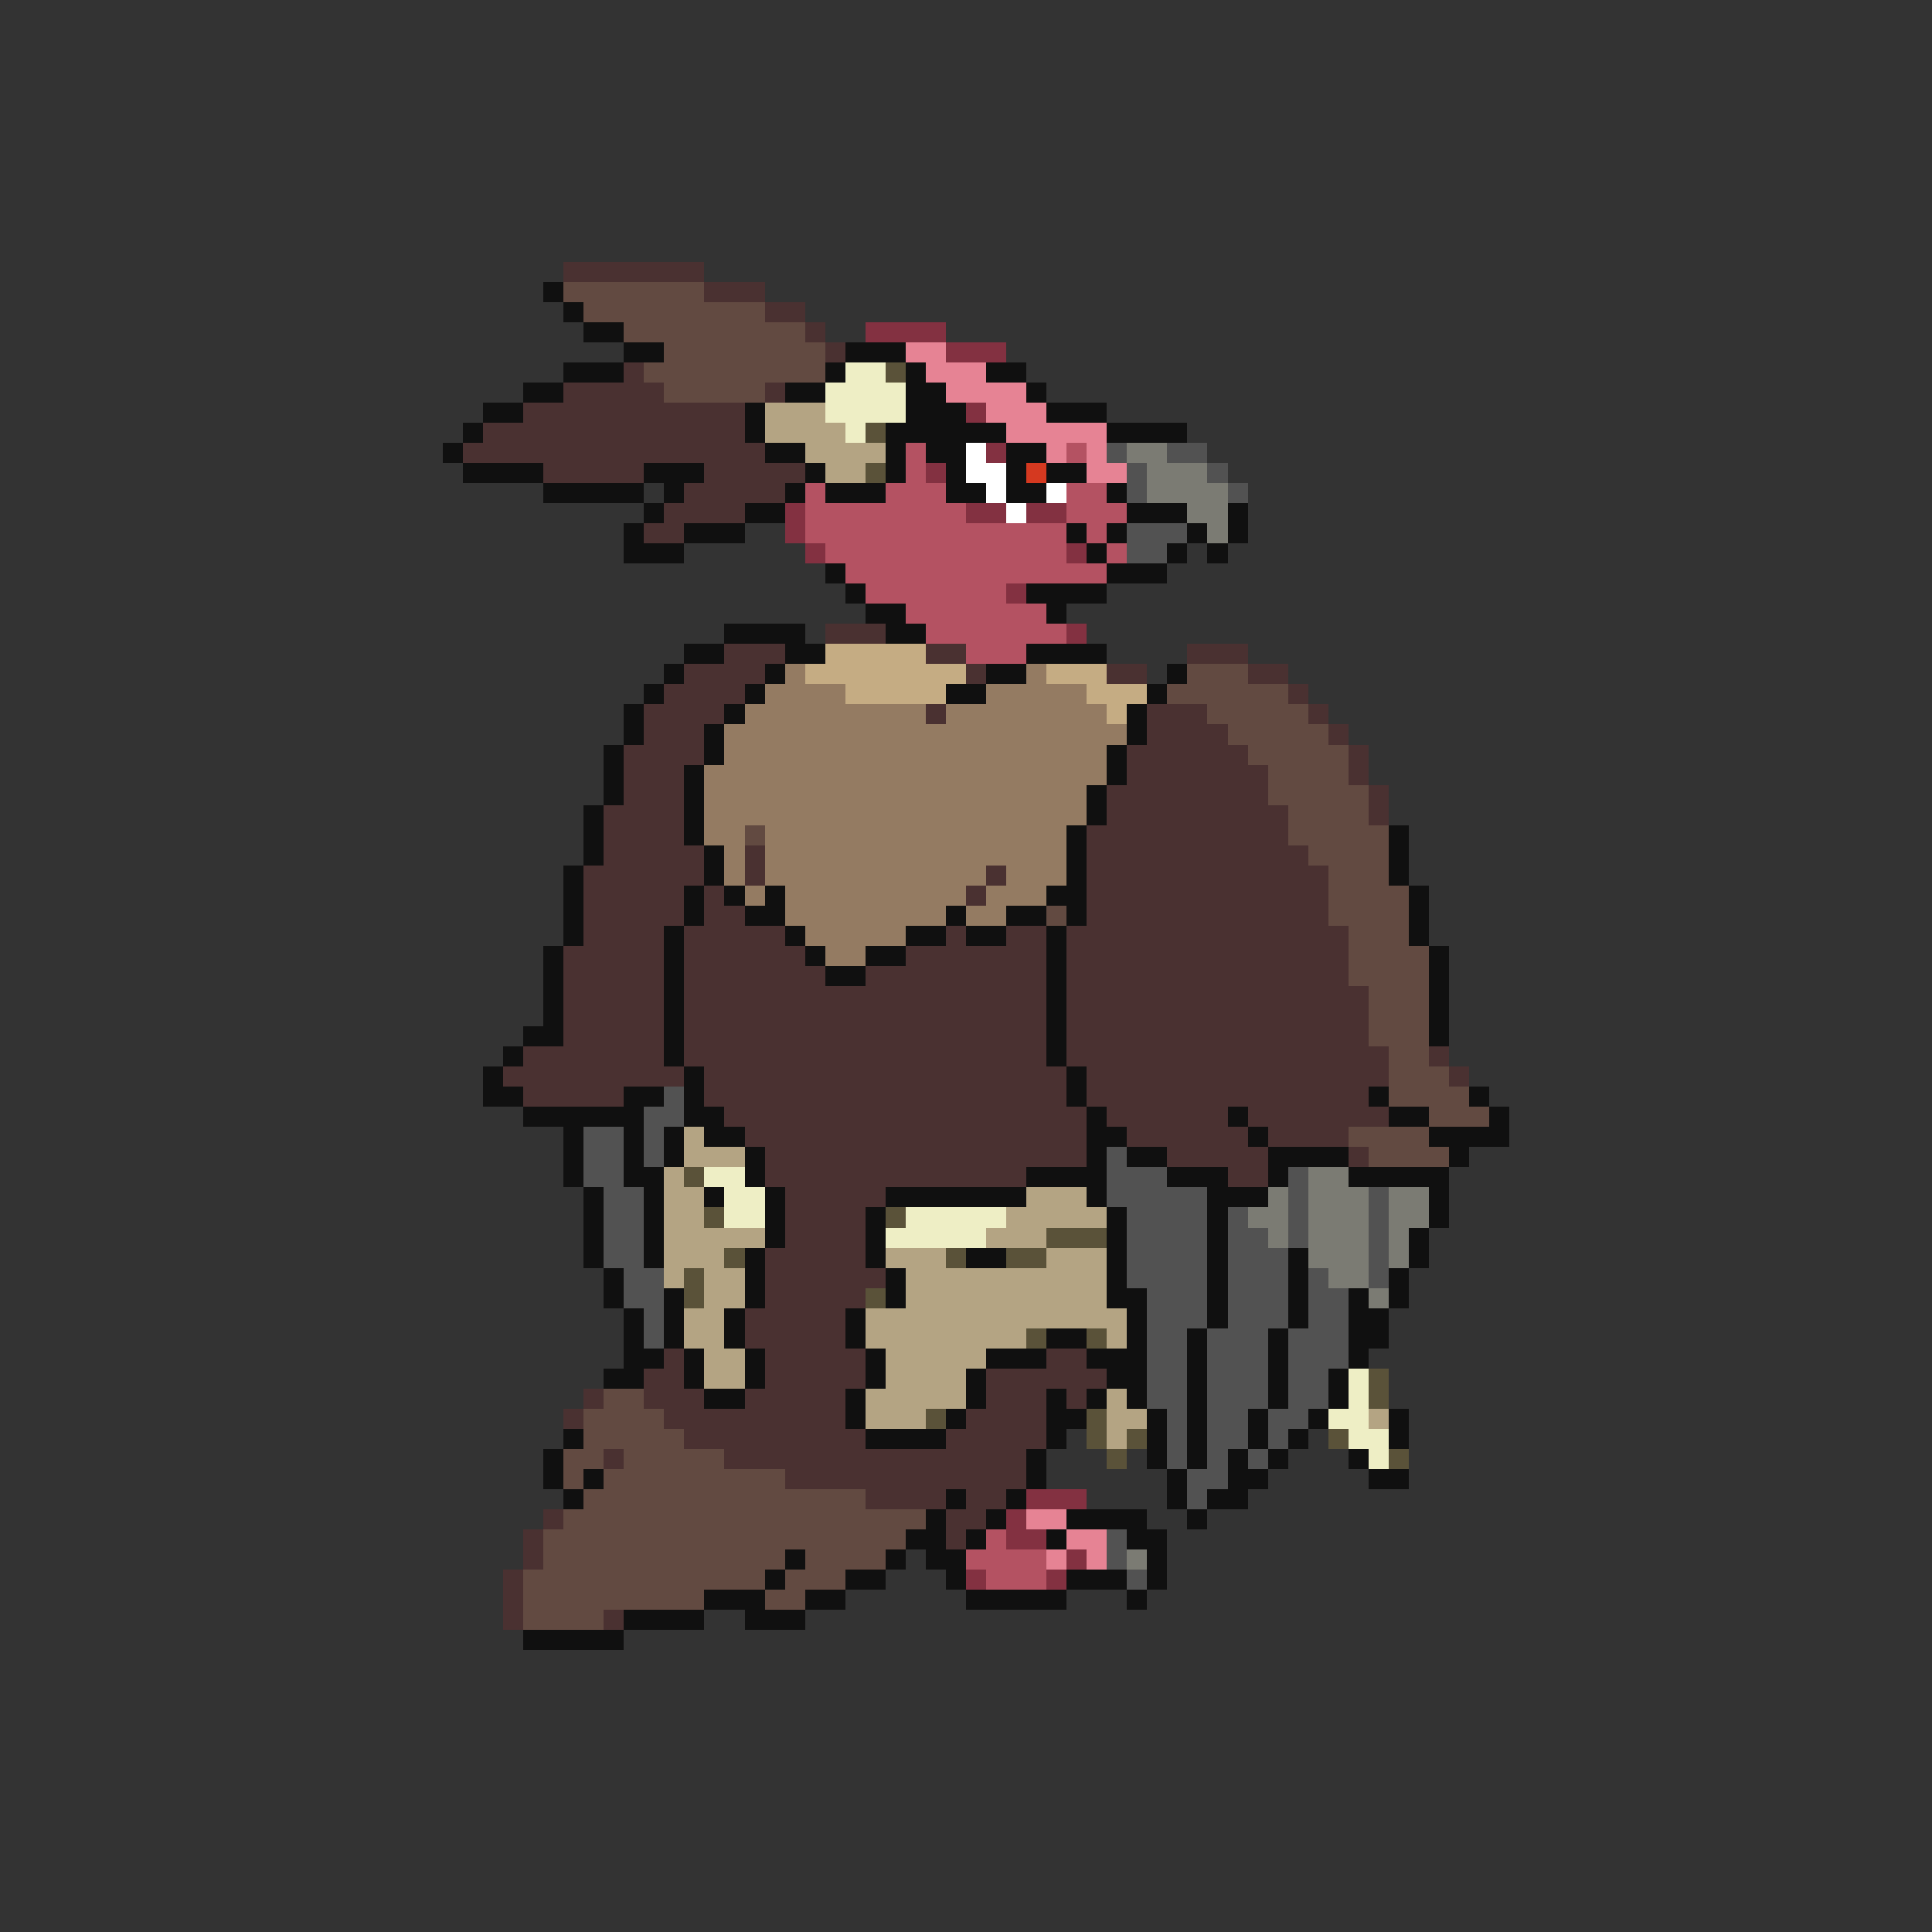 <svg xmlns="http://www.w3.org/2000/svg" viewBox="0 -0.5 96 96" shape-rendering="crispEdges">
<rect x="0" y="-0.5" width="96" height="96" fill="#333333" stroke="none"/>
<path stroke="#4a3131" d="M28 13h7M35 14h3M38 15h2M40 16h1M41 17h1M31 18h1M28 19h5M38 19h1M26 20h11M24 21h13M23 22h15M27 23h5M35 23h5M34 24h5M33 25h4M32 26h2M41 31h3M36 32h3M46 32h2M59 32h3M34 33h4M48 33h1M55 33h2M62 33h2M33 34h4M64 34h1M32 35h4M46 35h1M57 35h3M65 35h1M32 36h3M57 36h4M66 36h1M31 37h4M56 37h6M67 37h1M31 38h3M56 38h7M67 38h1M31 39h3M55 39h8M68 39h1M30 40h4M55 40h9M68 40h1M30 41h4M54 41h10M30 42h5M37 42h1M54 42h11M29 43h6M37 43h1M49 43h1M54 43h12M29 44h5M35 44h1M48 44h1M54 44h12M29 45h5M35 45h2M54 45h12M29 46h4M34 46h5M47 46h1M50 46h2M53 46h14M28 47h5M34 47h6M45 47h7M53 47h14M28 48h5M34 48h7M43 48h9M53 48h14M28 49h5M34 49h18M53 49h15M28 50h5M34 50h18M53 50h15M28 51h5M34 51h18M53 51h15M26 52h7M34 52h18M53 52h16M71 52h1M25 53h9M35 53h18M54 53h15M72 53h1M26 54h5M35 54h18M54 54h14M36 55h18M55 55h6M62 55h7M37 56h17M56 56h6M63 56h4M38 57h16M58 57h5M67 57h1M38 58h13M61 58h2M39 59h5M39 60h4M39 61h4M38 62h5M38 63h6M38 64h5M37 65h5M37 66h5M33 67h1M38 67h5M52 67h2M32 68h2M38 68h5M49 68h6M29 69h1M32 69h3M37 69h5M49 69h3M53 69h1M28 70h1M33 70h9M48 70h4M34 71h9M47 71h5M30 72h1M36 72h15M39 73h12M43 74h4M48 74h2M27 75h1M47 75h2M26 76h1M47 76h1M26 77h1M25 78h1M25 79h1M25 80h1M30 80h1" />
<path stroke="#101010" d="M27 14h1M28 15h1M29 16h2M31 17h2M42 17h3M28 18h3M41 18h1M45 18h1M49 18h2M26 19h2M39 19h2M45 19h2M51 19h1M24 20h2M37 20h1M45 20h3M52 20h3M23 21h1M37 21h1M44 21h6M55 21h4M22 22h1M38 22h2M44 22h1M46 22h2M50 22h2M23 23h4M32 23h3M40 23h1M44 23h1M47 23h1M50 23h1M52 23h2M27 24h5M33 24h1M39 24h1M41 24h3M47 24h2M50 24h2M55 24h1M32 25h1M37 25h2M56 25h3M61 25h1M31 26h1M34 26h3M53 26h1M55 26h1M59 26h1M61 26h1M31 27h3M54 27h1M58 27h1M60 27h1M41 28h1M55 28h3M42 29h1M51 29h4M43 30h2M52 30h1M36 31h4M44 31h2M34 32h2M39 32h2M51 32h4M33 33h1M38 33h1M49 33h2M58 33h1M32 34h1M37 34h1M47 34h2M57 34h1M31 35h1M36 35h1M56 35h1M31 36h1M35 36h1M56 36h1M30 37h1M35 37h1M55 37h1M30 38h1M34 38h1M55 38h1M30 39h1M34 39h1M54 39h1M29 40h1M34 40h1M54 40h1M29 41h1M34 41h1M53 41h1M69 41h1M29 42h1M35 42h1M53 42h1M69 42h1M28 43h1M35 43h1M53 43h1M69 43h1M28 44h1M34 44h1M36 44h1M38 44h1M52 44h2M70 44h1M28 45h1M34 45h1M37 45h2M47 45h1M50 45h2M53 45h1M70 45h1M28 46h1M33 46h1M39 46h1M45 46h2M48 46h2M52 46h1M70 46h1M27 47h1M33 47h1M40 47h1M43 47h2M52 47h1M71 47h1M27 48h1M33 48h1M41 48h2M52 48h1M71 48h1M27 49h1M33 49h1M52 49h1M71 49h1M27 50h1M33 50h1M52 50h1M71 50h1M26 51h2M33 51h1M52 51h1M71 51h1M25 52h1M33 52h1M52 52h1M24 53h1M34 53h1M53 53h1M24 54h2M31 54h2M34 54h1M53 54h1M68 54h1M73 54h1M26 55h6M34 55h2M54 55h1M61 55h1M69 55h2M74 55h1M28 56h1M31 56h1M33 56h1M35 56h2M54 56h2M62 56h1M71 56h4M28 57h1M31 57h1M33 57h1M37 57h1M54 57h1M56 57h2M63 57h4M72 57h1M28 58h1M31 58h2M37 58h1M51 58h4M58 58h3M63 58h1M67 58h5M29 59h1M32 59h1M35 59h1M38 59h1M44 59h7M54 59h1M60 59h3M71 59h1M29 60h1M32 60h1M38 60h1M43 60h1M55 60h1M60 60h1M71 60h1M29 61h1M32 61h1M38 61h1M43 61h1M55 61h1M60 61h1M70 61h1M29 62h1M32 62h1M37 62h1M43 62h1M48 62h2M55 62h1M60 62h1M64 62h1M70 62h1M30 63h1M37 63h1M44 63h1M55 63h1M60 63h1M64 63h1M69 63h1M30 64h1M33 64h1M37 64h1M44 64h1M55 64h2M60 64h1M64 64h1M67 64h1M69 64h1M31 65h1M33 65h1M36 65h1M42 65h1M56 65h1M60 65h1M64 65h1M67 65h2M31 66h1M33 66h1M36 66h1M42 66h1M52 66h2M56 66h1M59 66h1M63 66h1M67 66h2M31 67h2M34 67h1M37 67h1M43 67h1M49 67h3M54 67h3M59 67h1M63 67h1M67 67h1M30 68h2M34 68h1M37 68h1M43 68h1M48 68h1M55 68h2M59 68h1M63 68h1M66 68h1M35 69h2M42 69h1M48 69h1M52 69h1M54 69h1M56 69h1M59 69h1M63 69h1M66 69h1M42 70h1M47 70h1M52 70h2M57 70h1M59 70h1M62 70h1M65 70h1M69 70h1M28 71h1M43 71h4M52 71h1M57 71h1M59 71h1M62 71h1M64 71h1M69 71h1M27 72h1M51 72h1M57 72h1M59 72h1M61 72h1M63 72h1M67 72h1M27 73h1M29 73h1M51 73h1M58 73h1M61 73h2M68 73h2M28 74h1M47 74h1M50 74h1M58 74h1M60 74h2M46 75h1M49 75h1M53 75h4M59 75h1M45 76h2M48 76h1M52 76h1M56 76h2M39 77h1M44 77h1M46 77h2M57 77h1M38 78h1M42 78h2M47 78h1M53 78h3M57 78h1M35 79h3M40 79h2M48 79h5M56 79h1M31 80h4M37 80h3M26 81h5" />
<path stroke="#624a41" d="M28 14h7M29 15h9M31 16h9M33 17h8M32 18h9M33 19h5M59 33h3M58 34h6M60 35h5M61 36h5M62 37h5M63 38h4M63 39h5M64 40h4M37 41h1M64 41h5M65 42h4M66 43h3M66 44h4M52 45h1M66 45h4M67 46h3M67 47h4M67 48h4M68 49h3M68 50h3M68 51h3M69 52h2M69 53h3M69 54h4M71 55h3M67 56h4M68 57h4M30 69h2M29 70h4M29 71h5M28 72h2M31 72h5M28 73h1M30 73h9M29 74h14M28 75h18M27 76h18M27 77h12M40 77h4M26 78h12M39 78h3M26 79h9M38 79h2M26 80h4" />
<path stroke="#833141" d="M43 16h4M47 17h3M48 20h1M49 22h1M46 23h1M39 25h1M48 25h2M51 25h2M39 26h1M40 27h1M53 27h1M50 29h1M53 31h1M51 74h3M50 75h1M50 76h2M53 77h1M48 78h1M52 78h1" />
<path stroke="#e68394" d="M45 17h2M46 18h3M47 19h4M49 20h3M50 21h5M52 22h1M54 22h1M54 23h2M51 75h2M53 76h2M52 77h1M54 77h1" />
<path stroke="#eeeec5" d="M42 18h2M41 19h4M41 20h4M42 21h1M35 58h2M36 59h2M36 60h2M45 60h5M44 61h5M67 68h1M67 69h1M66 70h2M67 71h2M68 72h1" />
<path stroke="#5a5239" d="M44 18h1M43 21h1M43 23h1M34 58h1M35 60h1M44 60h1M52 61h3M36 62h1M47 62h1M50 62h2M34 63h1M34 64h1M43 64h1M51 66h1M54 66h1M68 68h1M68 69h1M46 70h1M54 70h1M54 71h1M56 71h1M66 71h1M55 72h1M69 72h1" />
<path stroke="#b4a483" d="M38 20h3M38 21h4M40 22h4M41 23h2M34 56h1M34 57h3M33 58h1M33 59h2M51 59h3M33 60h2M50 60h5M33 61h5M49 61h3M33 62h3M44 62h3M52 62h3M33 63h1M35 63h2M45 63h10M35 64h2M45 64h10M34 65h2M43 65h13M34 66h2M43 66h8M55 66h1M35 67h2M44 67h5M35 68h2M44 68h4M43 69h5M55 69h1M43 70h3M55 70h2M68 70h1M55 71h1" />
<path stroke="#b45262" d="M45 22h1M53 22h1M45 23h1M40 24h1M44 24h3M53 24h2M40 25h8M53 25h3M40 26h13M54 26h1M41 27h12M55 27h1M42 28h13M43 29h7M45 30h7M46 31h7M48 32h3M49 76h1M48 77h4M49 78h3" />
<path stroke="#ffffff" d="M48 22h1M48 23h2M49 24h1M52 24h1M50 25h1" />
<path stroke="#525252" d="M55 22h1M58 22h2M56 23h1M60 23h1M56 24h1M61 24h1M56 26h3M56 27h2M33 54h1M32 55h2M29 56h2M32 56h1M29 57h2M32 57h1M55 57h1M29 58h2M55 58h3M64 58h1M30 59h2M55 59h5M64 59h1M68 59h1M30 60h2M56 60h4M61 60h1M64 60h1M68 60h1M30 61h2M56 61h4M61 61h2M64 61h1M68 61h1M30 62h2M56 62h4M61 62h3M68 62h1M31 63h2M56 63h4M61 63h3M65 63h1M68 63h1M31 64h2M57 64h3M61 64h3M65 64h2M32 65h1M57 65h3M61 65h3M65 65h2M32 66h1M57 66h2M60 66h3M64 66h3M57 67h2M60 67h3M64 67h3M57 68h2M60 68h3M64 68h2M57 69h2M60 69h3M64 69h2M58 70h1M60 70h2M63 70h2M58 71h1M60 71h2M63 71h1M58 72h1M60 72h1M62 72h1M59 73h2M59 74h1M55 76h1M55 77h1M56 78h1" />
<path stroke="#7b7b73" d="M56 22h2M57 23h3M57 24h4M59 25h2M60 26h1M65 58h2M63 59h1M65 59h3M69 59h2M62 60h2M65 60h3M69 60h2M63 61h1M65 61h3M69 61h1M65 62h3M69 62h1M66 63h2M68 64h1M56 77h1" />
<path stroke="#d53920" d="M51 23h1" />
<path stroke="#c5ac83" d="M41 32h5M40 33h8M52 33h3M42 34h5M54 34h3M55 35h1" />
<path stroke="#947b62" d="M39 33h1M51 33h1M38 34h4M49 34h5M37 35h9M47 35h8M36 36h20M36 37h19M35 38h20M35 39h19M35 40h19M35 41h2M38 41h15M36 42h1M38 42h15M36 43h1M38 43h11M50 43h3M37 44h1M39 44h9M49 44h3M39 45h8M48 45h2M40 46h5M41 47h2" />
</svg>